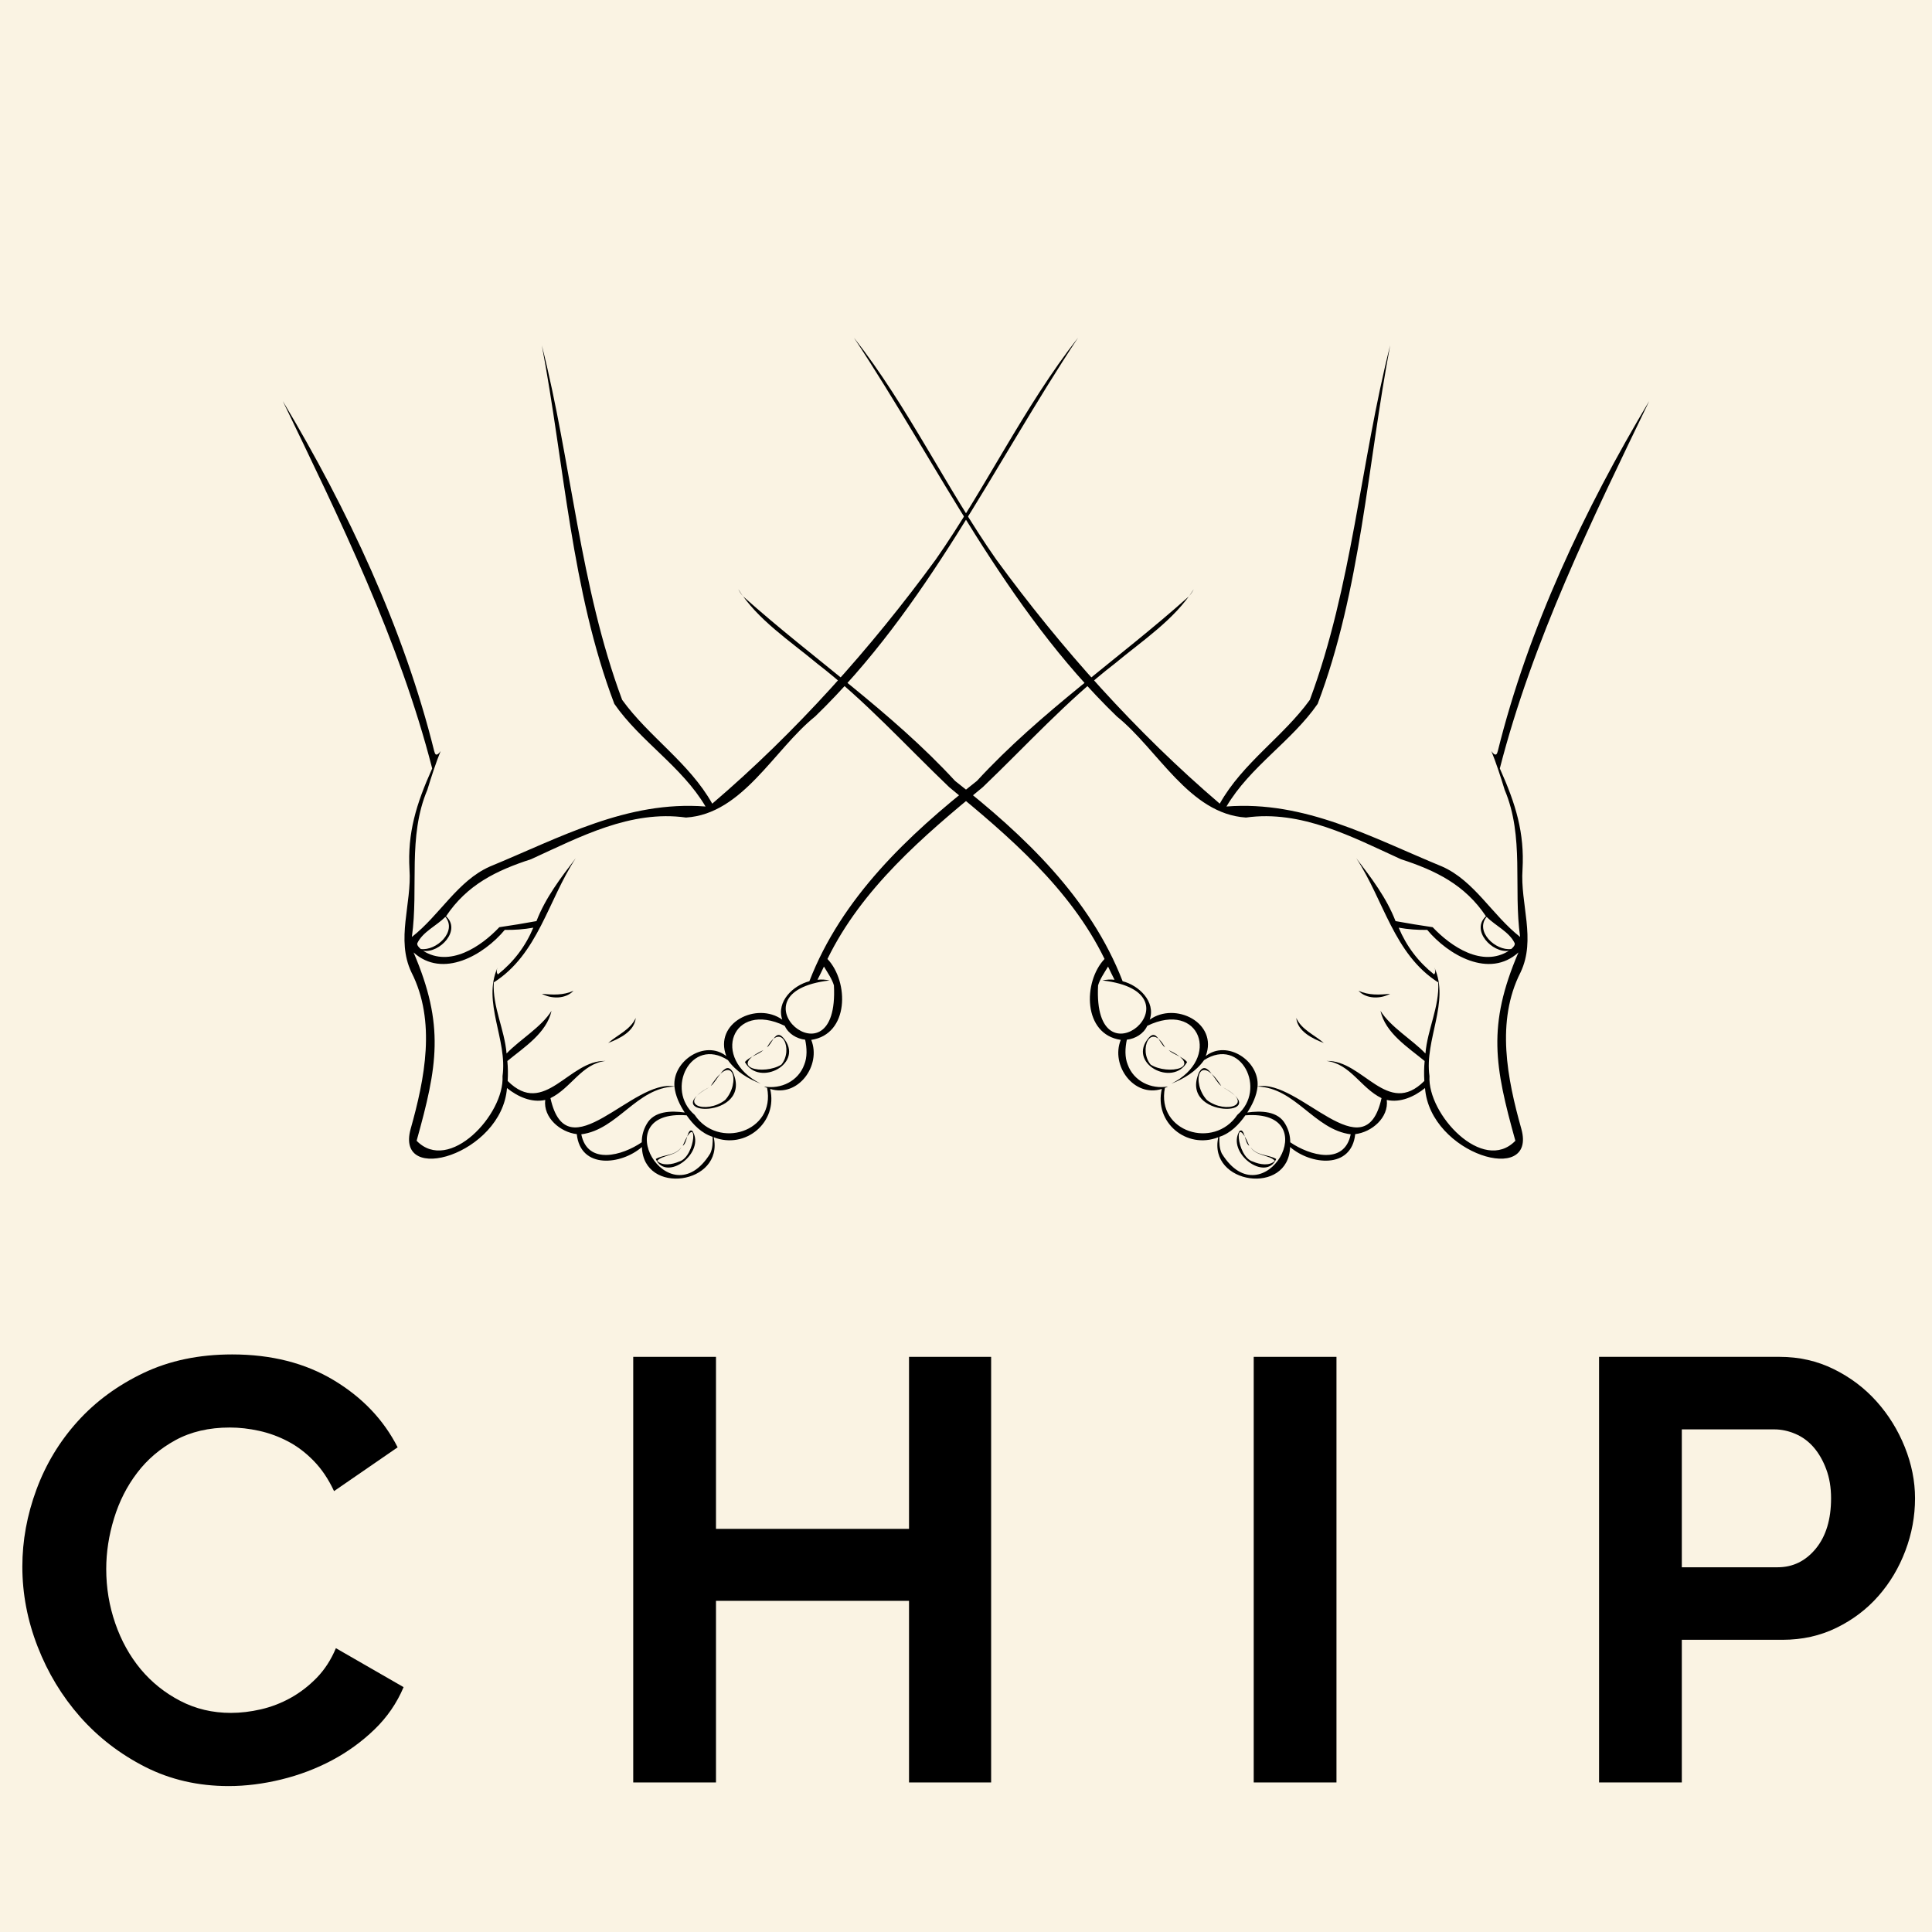 <svg xmlns="http://www.w3.org/2000/svg" xmlns:xlink="http://www.w3.org/1999/xlink" width="500" zoomAndPan="magnify" viewBox="0 0 375 375" height="500" preserveAspectRatio="xMidYMid meet" version="1.0"><defs><g/><clipPath id="a638d33193"><path d="M 54.883 65.465 L 231.707 65.465 L 231.707 229 L 54.883 229 Z M 54.883 65.465 " clip-rule="nonzero"/></clipPath><clipPath id="023b7827d9"><path d="M 143.293 65.465 L 320.117 65.465 L 320.117 229 L 143.293 229 Z M 143.293 65.465 " clip-rule="nonzero"/></clipPath></defs><rect x="-37.5" width="450" fill="#ffffff" y="-37.5" height="450" fill-opacity="1"/><rect x="-37.5" width="450" fill="#ffffff" y="-37.5" height="450" fill-opacity="1"/><rect x="-37.5" width="450" fill="#faf3e3" y="-37.5" height="450" fill-opacity="1"/><g clip-path="url(#a638d33193)"><path fill="#000000" d="M 230.711 115.797 C 217.191 127.891 202.008 138.117 189.625 151.57 C 176.234 162.109 163.363 174.258 157.098 190.457 C 153.949 191.262 150.648 194.398 151.836 197.914 C 146.895 194.375 138.516 198.52 140.973 204.984 C 136.867 201.734 130.5 205.914 130.91 210.883 C 122.879 209.273 110.086 227.816 106.844 213.148 C 110.863 211.188 112.875 206.492 117.523 205.93 C 110.438 205.695 105.688 216.973 98.539 209.816 C 98.617 208.523 98.598 207.234 98.477 205.945 C 101.703 203.285 106.094 200.531 107.051 196.199 C 105.066 199.387 100.898 201.781 98.324 204.484 C 97.934 199.797 95.586 195.422 95.84 190.688 C 104.469 185.203 106.391 174.707 111.75 166.578 C 108.832 170.383 105.879 174.262 104.129 178.785 C 101.742 179.227 99.324 179.617 96.918 179.969 C 93.336 183.77 87.273 187.809 82.137 184.555 C 85.391 185.031 89.566 180.547 86.574 177.848 C 90.672 171.719 96.32 168.969 103.086 166.77 C 112.582 162.43 122.395 157.188 133.156 158.684 C 144.16 157.992 150.246 145.469 158.223 139.062 C 180.004 117.969 192.77 90.449 209.262 65.531 C 198.723 78.969 191.387 94.652 181.625 108.605 C 169.039 125.836 154.434 142.172 138.246 155.992 C 133.809 148.078 125.922 142.996 120.758 135.84 C 112.559 113.844 110.926 89.789 105.172 67.039 C 109.539 90.082 110.879 114.598 119.242 136.617 C 124.266 143.883 132.363 148.781 136.945 156.543 C 121.695 155.363 108.773 162.562 95.09 168.191 C 88.805 170.973 85.363 177.633 79.945 181.863 C 81.281 172.305 79.09 162.398 82.953 153.293 C 83.625 151.066 84.645 147.922 85.527 145.781 C 85.004 146.535 84.504 146.82 84.309 145.859 L 84.301 145.879 C 78.383 121.988 67.465 98.891 54.883 77.832 C 65.977 100.848 77.512 124.328 83.887 149.156 C 80.758 156.117 79.082 161.688 79.48 168.754 C 79.957 175.422 76.805 182.312 79.859 188.727 C 84.684 198.219 82.445 209.391 79.703 219.137 C 76.637 230.234 97.414 224.062 98.406 211.191 C 100.441 212.832 103.148 214.098 105.828 213.5 C 105.422 216.941 108.754 219.762 111.953 220.133 C 112.672 226.988 120.59 226.117 124.59 222.637 C 124.594 222.637 124.594 222.633 124.594 222.629 C 124.883 232.148 140.559 229.887 138.531 220.738 C 144.68 223.156 151.035 217.84 149.488 211.359 C 154.914 213.078 159.465 206.797 157.461 201.84 C 164.824 200.758 164.82 190.59 160.609 186.133 C 167.258 172.477 179.215 162.27 190.758 152.789 C 199.238 144.684 207.082 135.969 216.387 128.797 C 221.684 124.387 227.992 120.27 231.707 114.363 C 231.441 114.887 231.109 115.363 230.711 115.797 Z M 81.008 183.059 C 82.07 180.848 84.73 179.699 86.449 177.961 C 88.781 180.824 84.672 184.602 81.676 184.203 C 81.324 183.918 80.875 183.457 81.008 183.059 Z M 97.539 208.867 C 97.965 216.281 87.148 227.895 80.867 221.422 C 84.891 206.988 86.355 199.066 80.273 184.867 C 85.926 189.992 93.887 185.391 97.977 180.488 C 99.836 180.527 101.684 180.387 103.516 180.062 C 102 183.672 99.715 186.695 96.652 189.129 C 96.344 188.844 96.359 188.297 96.582 187.789 C 93.555 194.535 98.543 201.805 97.539 208.867 Z M 125.496 218.223 C 124.875 219.301 124.562 220.465 124.566 221.715 C 120.801 224.301 114.055 226.215 112.828 220.168 C 119.883 219.266 123.562 211.125 130.91 210.898 C 131.094 212.734 131.926 214.426 132.898 215.938 C 130.305 215.57 126.914 215.602 125.496 218.223 Z M 137.859 223.883 C 129.809 236.934 117.277 215.27 133.273 216.484 C 134.527 218.281 136.172 219.969 138.316 220.656 C 138.371 221.738 138.316 222.918 137.859 223.883 Z M 156.102 206.652 C 154.965 209.82 151.594 211.48 148.297 210.887 C 148.492 210.992 148.691 211.082 148.895 211.156 C 150.578 219.719 139.367 223.168 134.836 216.398 C 129.031 211.473 134.098 201.168 141.273 205.758 L 141.281 205.758 C 142.828 207.961 145.207 209.398 147.645 210.34 C 137.898 205.48 142.078 194.145 152.32 199.113 C 153.02 200.66 154.645 201.621 156.281 201.805 C 156.629 203.43 156.703 205.211 156.102 206.652 Z M 161.863 191.258 C 162.949 211.691 140.871 192.668 161.02 190.305 C 160.242 190.133 159.461 190.086 158.672 190.172 C 159.105 189.32 159.52 188.473 159.926 187.609 C 160.68 188.863 161.484 190.004 161.863 191.258 Z M 161.863 191.258 " fill-opacity="1" fill-rule="nonzero"/></g><path fill="#000000" d="M 118.047 202.445 C 120.227 201.598 123.148 200.211 123.395 197.582 C 122.352 199.891 119.883 200.84 118.047 202.445 Z M 118.047 202.445 " fill-opacity="1" fill-rule="nonzero"/><path fill="#000000" d="M 105.172 192.895 C 107.031 193.914 109.781 193.941 111.316 192.309 C 109.32 193.207 107.305 193.105 105.172 192.895 Z M 105.172 192.895 " fill-opacity="1" fill-rule="nonzero"/><path fill="#000000" d="M 152.004 201.402 C 150.508 199.73 149.922 202.582 148.871 203.293 C 151.684 198.195 154.047 203.77 151.656 206.645 C 148.27 208.77 141.012 207.23 148.172 203.824 C 147.16 204.742 145.41 205.109 144.586 206.148 C 147.359 211.105 156.336 206.363 152.004 201.402 Z M 152.004 201.402 " fill-opacity="1" fill-rule="nonzero"/><path fill="#000000" d="M 142.262 208.133 C 140.766 205.52 139.211 209.941 137.961 210.777 C 142.324 203.902 143.809 210.191 140.738 213.52 C 137.098 216.344 131.117 214.395 137.676 211.031 C 127.18 216.758 146.336 217.367 142.262 208.133 Z M 142.262 208.133 " fill-opacity="1" fill-rule="nonzero"/><path fill="#000000" d="M 134.406 219.523 C 133.363 218.844 133.445 221.895 132.516 222.398 C 135.535 215.262 135.16 224.559 131.781 225.473 C 130.531 226.02 128.59 226.375 127.547 225.316 C 128.559 224.156 131.25 224.398 132.277 222.652 C 131.031 224.398 128.848 224.035 127.281 224.961 C 129.363 229.512 137.02 223.73 134.406 219.523 Z M 134.406 219.523 " fill-opacity="1" fill-rule="nonzero"/><g clip-path="url(#023b7827d9)"><path fill="#000000" d="M 144.289 115.797 C 157.809 127.891 172.992 138.117 185.375 151.57 C 198.766 162.109 211.637 174.258 217.902 190.457 C 221.051 191.262 224.352 194.398 223.164 197.914 C 228.105 194.375 236.484 198.52 234.027 204.984 C 238.133 201.734 244.5 205.914 244.09 210.883 C 252.121 209.273 264.914 227.816 268.156 213.148 C 264.137 211.188 262.125 206.492 257.477 205.93 C 264.562 205.695 269.312 216.973 276.461 209.816 C 276.383 208.523 276.402 207.234 276.523 205.945 C 273.297 203.285 268.906 200.531 267.949 196.199 C 269.934 199.387 274.102 201.781 276.676 204.484 C 277.066 199.797 279.414 195.422 279.16 190.688 C 270.531 185.203 268.609 174.707 263.25 166.578 C 266.168 170.383 269.121 174.262 270.871 178.785 C 273.258 179.227 275.676 179.617 278.082 179.969 C 281.664 183.77 287.727 187.809 292.863 184.555 C 289.609 185.031 285.434 180.547 288.426 177.848 C 284.328 171.719 278.68 168.969 271.914 166.77 C 262.418 162.43 252.605 157.188 241.844 158.684 C 230.84 157.992 224.754 145.469 216.777 139.062 C 194.996 117.969 182.23 90.449 165.738 65.531 C 176.277 78.969 183.613 94.652 193.375 108.605 C 205.961 125.836 220.566 142.172 236.754 155.992 C 241.191 148.078 249.078 142.996 254.242 135.84 C 262.441 113.844 264.074 89.789 269.828 67.039 C 265.461 90.082 264.121 114.598 255.758 136.617 C 250.734 143.883 242.637 148.781 238.055 156.543 C 253.305 155.363 266.227 162.562 279.91 168.191 C 286.195 170.973 289.637 177.633 295.055 181.863 C 293.719 172.305 295.91 162.398 292.047 153.293 C 291.375 151.066 290.355 147.922 289.473 145.781 C 289.996 146.535 290.496 146.82 290.691 145.859 L 290.699 145.879 C 296.617 121.988 307.535 98.891 320.117 77.832 C 309.023 100.848 297.488 124.328 291.113 149.156 C 294.242 156.117 295.918 161.688 295.52 168.754 C 295.043 175.422 298.195 182.312 295.141 188.727 C 290.316 198.219 292.555 209.391 295.297 219.137 C 298.363 230.234 277.586 224.062 276.594 211.191 C 274.559 212.832 271.852 214.098 269.172 213.5 C 269.578 216.941 266.246 219.762 263.047 220.133 C 262.328 226.988 254.41 226.117 250.41 222.637 C 250.406 222.637 250.406 222.633 250.406 222.629 C 250.117 232.148 234.441 229.887 236.469 220.738 C 230.32 223.156 223.965 217.84 225.512 211.359 C 220.086 213.078 215.535 206.797 217.539 201.84 C 210.176 200.758 210.18 190.59 214.391 186.133 C 207.742 172.477 195.785 162.27 184.242 152.789 C 175.762 144.684 167.918 135.969 158.613 128.797 C 153.316 124.387 147.008 120.27 143.293 114.363 C 143.559 114.887 143.891 115.363 144.289 115.797 Z M 293.992 183.059 C 292.93 180.848 290.27 179.699 288.551 177.961 C 286.219 180.824 290.328 184.602 293.324 184.203 C 293.676 183.918 294.125 183.457 293.992 183.059 Z M 277.461 208.867 C 277.035 216.281 287.852 227.895 294.133 221.422 C 290.109 206.988 288.645 199.066 294.727 184.867 C 289.074 189.992 281.113 185.391 277.023 180.488 C 275.164 180.527 273.316 180.387 271.484 180.062 C 273 183.672 275.285 186.695 278.348 189.129 C 278.656 188.844 278.641 188.297 278.418 187.789 C 281.445 194.535 276.457 201.805 277.461 208.867 Z M 249.504 218.223 C 250.125 219.301 250.438 220.465 250.434 221.715 C 254.199 224.301 260.945 226.215 262.172 220.168 C 255.117 219.266 251.438 211.125 244.09 210.898 C 243.906 212.734 243.074 214.426 242.098 215.938 C 244.695 215.57 248.086 215.602 249.504 218.223 Z M 237.141 223.883 C 245.191 236.934 257.723 215.27 241.727 216.484 C 240.473 218.281 238.828 219.969 236.684 220.656 C 236.629 221.738 236.684 222.918 237.141 223.883 Z M 218.895 206.652 C 220.035 209.82 223.406 211.48 226.703 210.887 C 226.508 210.992 226.309 211.082 226.105 211.156 C 224.422 219.719 235.633 223.168 240.164 216.398 C 245.969 211.473 240.902 201.168 233.727 205.758 L 233.719 205.758 C 232.172 207.961 229.793 209.398 227.355 210.34 C 237.102 205.48 232.922 194.145 222.68 199.113 C 221.98 200.66 220.355 201.621 218.719 201.805 C 218.371 203.43 218.297 205.211 218.895 206.652 Z M 213.137 191.258 C 212.051 211.691 234.129 192.668 213.98 190.305 C 214.758 190.133 215.539 190.086 216.328 190.172 C 215.895 189.32 215.48 188.473 215.074 187.609 C 214.32 188.863 213.516 190.004 213.137 191.258 Z M 213.137 191.258 " fill-opacity="1" fill-rule="nonzero"/></g><path fill="#000000" d="M 256.953 202.445 C 254.773 201.598 251.852 200.211 251.605 197.582 C 252.648 199.891 255.117 200.84 256.953 202.445 Z M 256.953 202.445 " fill-opacity="1" fill-rule="nonzero"/><path fill="#000000" d="M 269.828 192.895 C 267.969 193.914 265.219 193.941 263.684 192.309 C 265.68 193.207 267.695 193.105 269.828 192.895 Z M 269.828 192.895 " fill-opacity="1" fill-rule="nonzero"/><path fill="#000000" d="M 222.996 201.402 C 224.492 199.73 225.078 202.582 226.129 203.293 C 223.316 198.195 220.953 203.77 223.344 206.645 C 226.73 208.77 233.988 207.23 226.828 203.824 C 227.84 204.742 229.59 205.109 230.414 206.148 C 227.641 211.105 218.664 206.363 222.996 201.402 Z M 222.996 201.402 " fill-opacity="1" fill-rule="nonzero"/><path fill="#000000" d="M 232.738 208.133 C 234.234 205.52 235.789 209.941 237.039 210.777 C 232.676 203.902 231.191 210.191 234.262 213.52 C 237.902 216.344 243.883 214.395 237.324 211.031 C 247.82 216.758 228.664 217.367 232.738 208.133 Z M 232.738 208.133 " fill-opacity="1" fill-rule="nonzero"/><path fill="#000000" d="M 240.594 219.523 C 241.637 218.844 241.555 221.895 242.484 222.398 C 239.465 215.262 239.84 224.559 243.219 225.473 C 244.469 226.02 246.41 226.375 247.453 225.316 C 246.441 224.156 243.75 224.398 242.723 222.652 C 243.969 224.398 246.152 224.035 247.719 224.961 C 245.637 229.512 237.98 223.73 240.594 219.523 Z M 240.594 219.523 " fill-opacity="1" fill-rule="nonzero"/><g fill="#000000" fill-opacity="1"><g transform="translate(0.728, 345.972)"><g><path d="M 3.609 -41.891 C 3.609 -46.93 4.52 -51.914 6.344 -56.844 C 8.164 -61.77 10.82 -66.172 14.312 -70.047 C 17.801 -73.922 22.066 -77.062 27.109 -79.469 C 32.148 -81.875 37.891 -83.078 44.328 -83.078 C 51.93 -83.078 58.504 -81.41 64.047 -78.078 C 69.598 -74.742 73.734 -70.398 76.453 -65.047 L 64.109 -56.547 C 63.023 -58.879 61.707 -60.836 60.156 -62.422 C 58.602 -64.016 56.938 -65.273 55.156 -66.203 C 53.375 -67.141 51.508 -67.82 49.562 -68.25 C 47.625 -68.676 45.727 -68.891 43.875 -68.891 C 39.832 -68.891 36.316 -68.07 33.328 -66.438 C 30.348 -64.812 27.867 -62.695 25.891 -60.094 C 23.91 -57.5 22.414 -54.551 21.406 -51.25 C 20.395 -47.957 19.891 -44.68 19.891 -41.422 C 19.891 -37.773 20.473 -34.266 21.641 -30.891 C 22.805 -27.516 24.453 -24.547 26.578 -21.984 C 28.711 -19.43 31.273 -17.379 34.266 -15.828 C 37.254 -14.273 40.531 -13.5 44.094 -13.5 C 45.957 -13.5 47.895 -13.727 49.906 -14.188 C 51.926 -14.656 53.848 -15.395 55.672 -16.406 C 57.492 -17.414 59.18 -18.711 60.734 -20.297 C 62.285 -21.891 63.531 -23.812 64.469 -26.062 L 77.609 -18.5 C 76.297 -15.395 74.414 -12.66 71.969 -10.297 C 69.52 -7.93 66.766 -5.93 63.703 -4.297 C 60.641 -2.672 57.363 -1.43 53.875 -0.578 C 50.383 0.273 46.973 0.703 43.641 0.703 C 37.742 0.703 32.348 -0.535 27.453 -3.016 C 22.566 -5.504 18.359 -8.742 14.828 -12.734 C 11.305 -16.734 8.555 -21.273 6.578 -26.359 C 4.598 -31.441 3.609 -36.617 3.609 -41.891 Z M 3.609 -41.891 "/></g></g></g><g fill="#000000" fill-opacity="1"><g transform="translate(114.3, 345.972)"><g><path d="M 78.078 -82.609 L 78.078 0 L 62.141 0 L 62.141 -35.25 L 24.672 -35.25 L 24.672 0 L 8.609 0 L 8.609 -82.609 L 24.672 -82.609 L 24.672 -49.219 L 62.141 -49.219 L 62.141 -82.609 Z M 78.078 -82.609 "/></g></g></g><g fill="#000000" fill-opacity="1"><g transform="translate(234.737, 345.972)"><g><path d="M 8.609 0 L 8.609 -82.609 L 24.672 -82.609 L 24.672 0 Z M 8.609 0 "/></g></g></g><g fill="#000000" fill-opacity="1"><g transform="translate(301.768, 345.972)"><g><path d="M 8.609 0 L 8.609 -82.609 L 43.641 -82.609 C 47.441 -82.609 50.953 -81.812 54.172 -80.219 C 57.391 -78.633 60.16 -76.539 62.484 -73.938 C 64.805 -71.344 66.629 -68.395 67.953 -65.094 C 69.273 -61.801 69.938 -58.488 69.938 -55.156 C 69.938 -51.664 69.312 -48.27 68.062 -44.969 C 66.82 -41.676 65.078 -38.75 62.828 -36.188 C 60.578 -33.625 57.863 -31.566 54.688 -30.016 C 51.508 -28.461 48.02 -27.688 44.219 -27.688 L 24.672 -27.688 L 24.672 0 Z M 24.672 -41.766 L 43.281 -41.766 C 46.227 -41.766 48.691 -42.969 50.672 -45.375 C 52.648 -47.781 53.641 -51.039 53.641 -55.156 C 53.641 -57.25 53.328 -59.129 52.703 -60.797 C 52.086 -62.461 51.273 -63.879 50.266 -65.047 C 49.254 -66.211 48.07 -67.082 46.719 -67.656 C 45.363 -68.238 43.988 -68.531 42.594 -68.531 L 24.672 -68.531 Z M 24.672 -41.766 "/></g></g></g></svg>